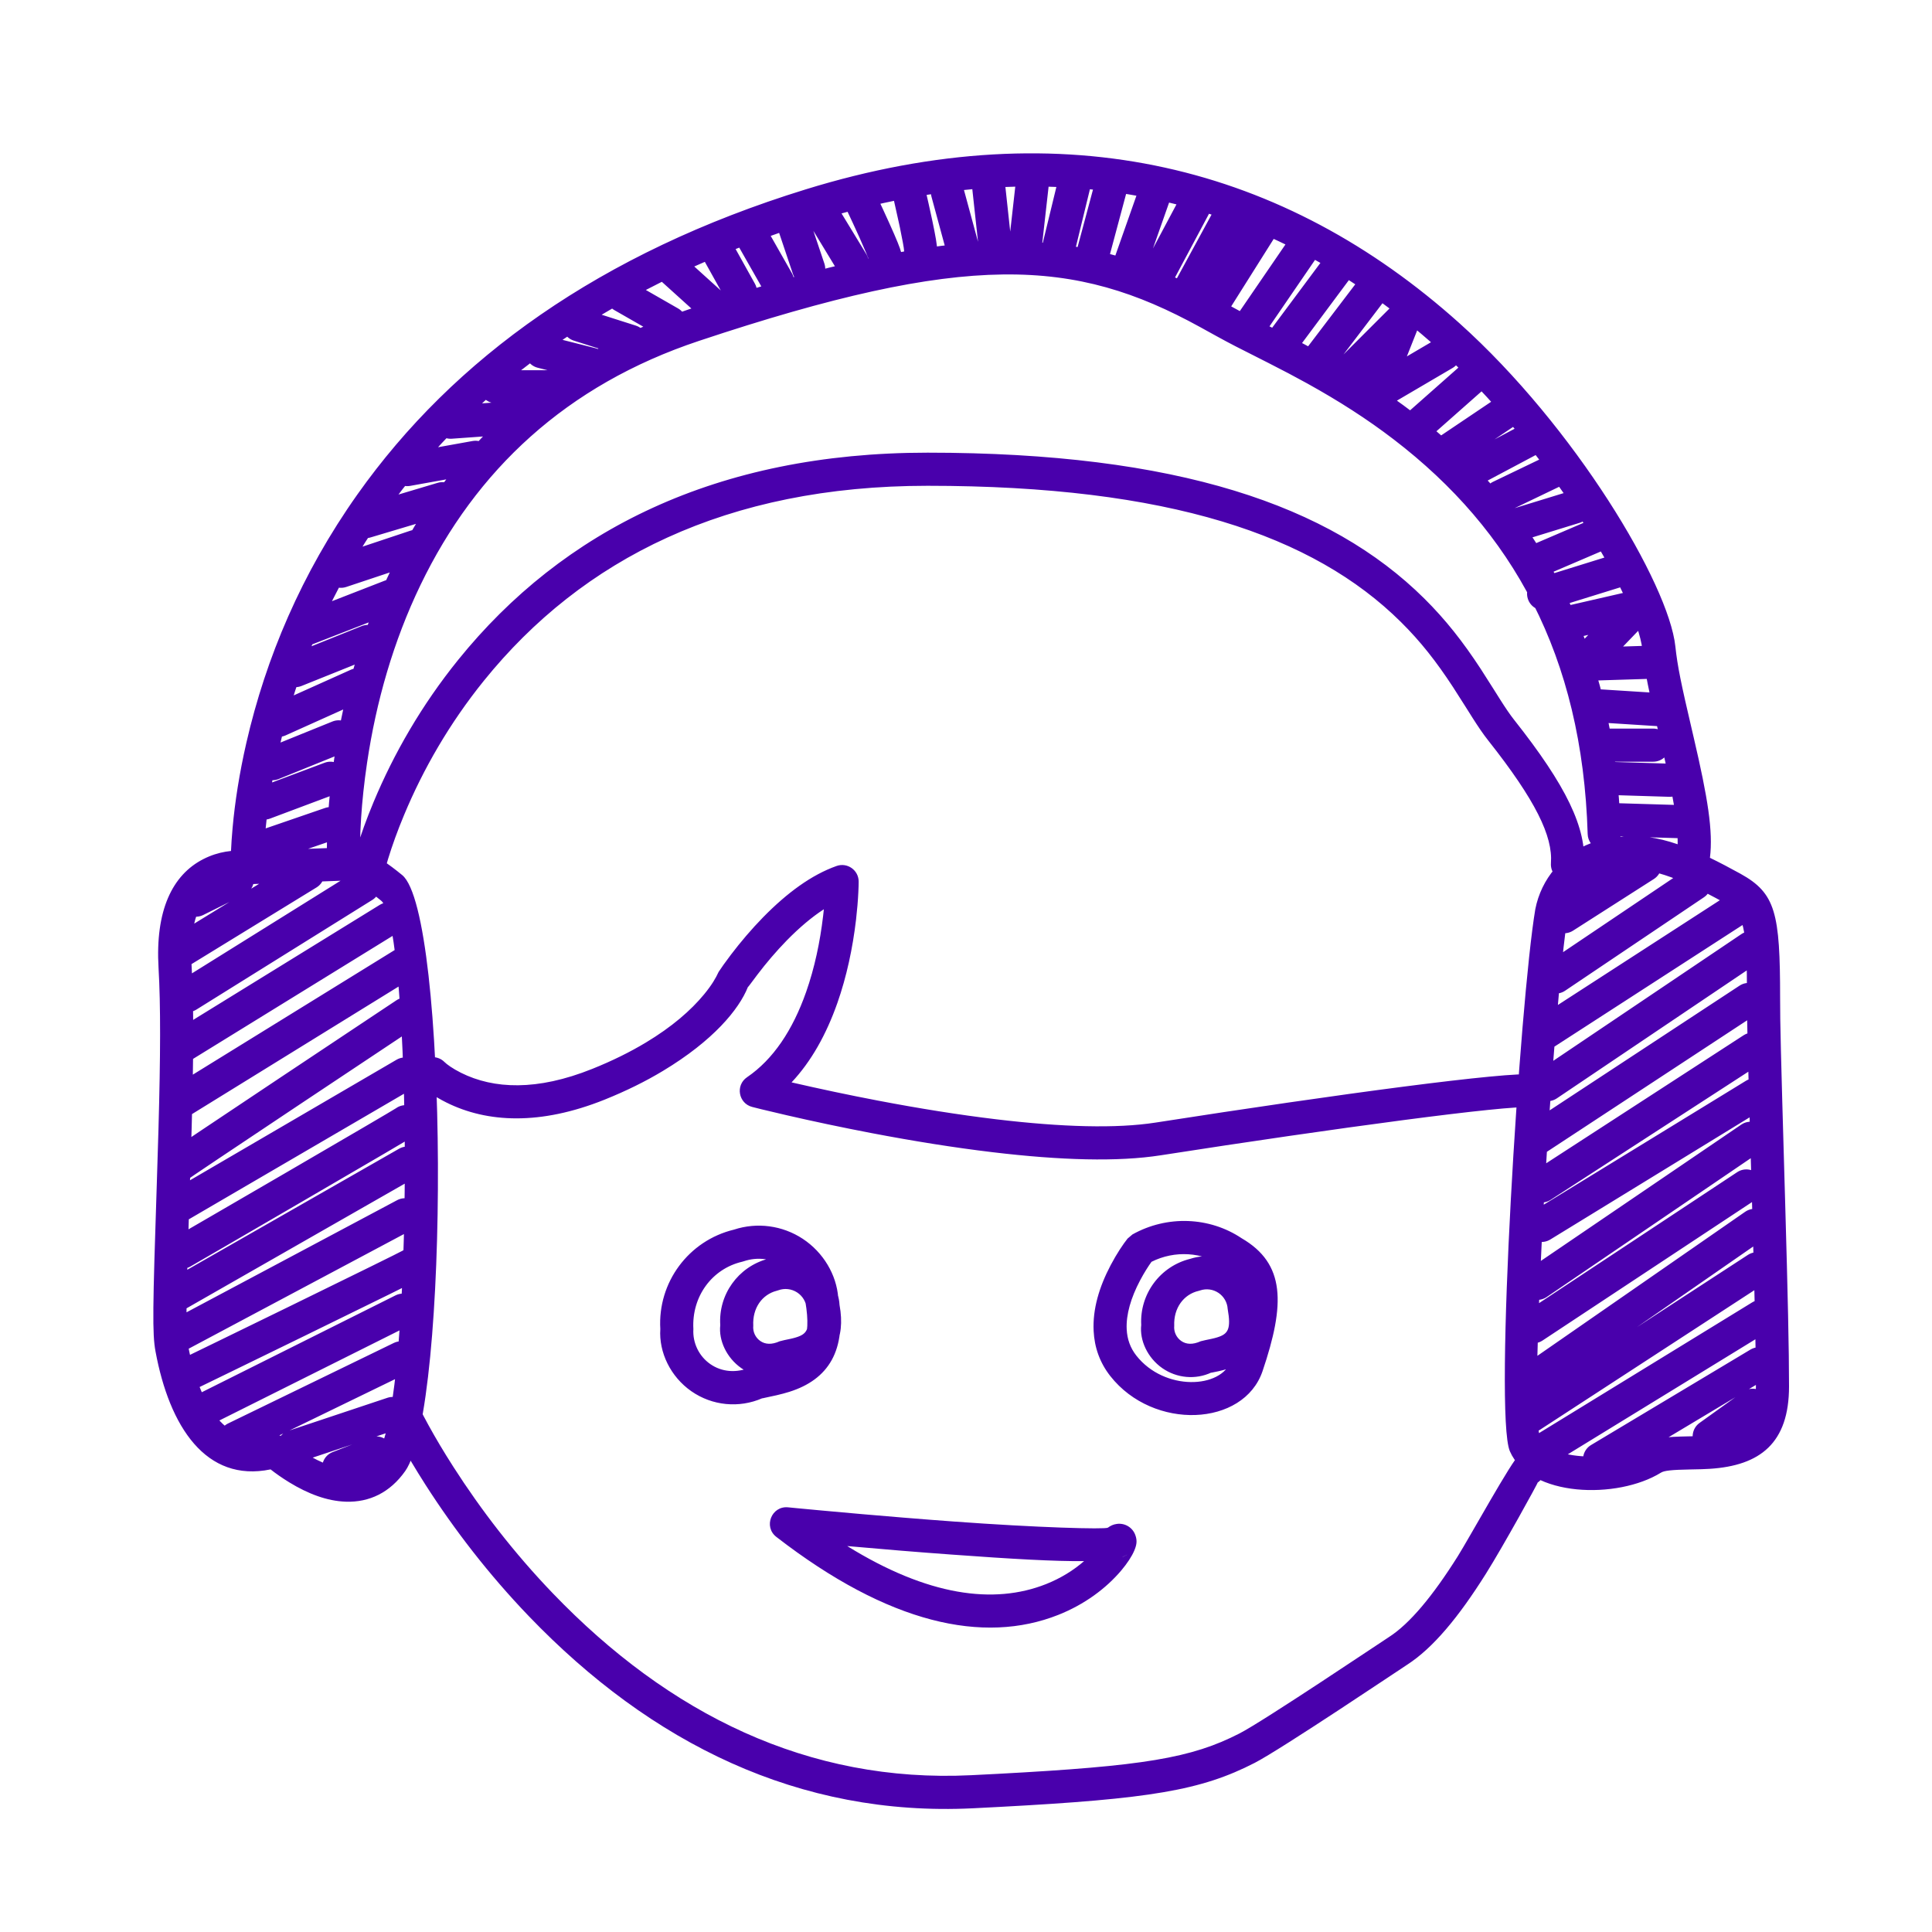 <?xml version="1.0" encoding="UTF-8"?>
<svg width="63px" height="63px" viewBox="0 0 63 63" version="1.1" xmlns="http://www.w3.org/2000/svg" xmlns:xlink="http://www.w3.org/1999/xlink">
    <!-- Generator: Sketch 51.3 (57544) - http://www.bohemiancoding.com/sketch -->
    <title>ICON/tracktl_icon</title>
    <desc>Created with Sketch.</desc>
    <defs></defs>
    <g id="Symbols" stroke="none" stroke-width="1" fill="none" fill-rule="evenodd">
        <g id="ICON/tracktl_icon" fill="#4900AC" fill-rule="nonzero">
            <path d="M11.104,27.639 C11.556,27.518 12.193,27.776 13.116,28.536 C14.624,29.78 14.68,45.894 13.213,47.97 C12.719,48.67 12.045,48.993 11.279,48.968 C10.666,48.948 10.045,48.712 9.432,48.337 C9.192,48.19 8.986,48.043 8.823,47.915 C6.719,48.351 5.524,46.526 5.07,44.063 C4.964,43.489 4.979,42.672 5.113,38.599 C5.137,37.867 5.154,37.334 5.168,36.806 C5.234,34.447 5.241,32.778 5.17,31.566 C5.06,29.699 5.611,28.532 6.635,28.012 C7.118,27.766 7.613,27.707 8.047,27.748 C8.063,27.75 8.077,27.751 8.09,27.753 L11.104,27.639 Z M11.462,28.65 C11.476,28.643 11.492,28.633 11.519,28.616 C11.503,28.626 11.488,28.636 11.472,28.646 L11.462,28.65 Z M11.227,28.715 L8.084,28.834 L7.972,28.826 C7.978,28.827 7.963,28.825 7.944,28.823 C7.697,28.8 7.398,28.835 7.124,28.974 C6.517,29.283 6.162,30.036 6.248,31.503 C6.321,32.755 6.315,34.448 6.248,36.836 C6.233,37.366 6.216,37.901 6.192,38.634 C6.066,42.461 6.049,43.417 6.132,43.867 C6.502,45.877 7.417,47.214 8.808,46.806 C8.989,46.753 9.184,46.798 9.324,46.925 C9.452,47.042 9.69,47.229 9.996,47.416 C10.464,47.702 10.921,47.876 11.314,47.889 C11.723,47.902 12.05,47.745 12.331,47.347 C13.501,45.691 13.447,30.209 12.429,29.37 C11.776,28.831 11.45,28.688 11.401,28.679 C11.346,28.7 11.287,28.713 11.227,28.715 Z M52.841,27.291 C53.434,27.215 54.03,27.299 54.706,27.53 C54.718,26.843 54.546,25.873 54.18,24.305 C54.152,24.185 54.152,24.185 54.124,24.066 C53.755,22.489 53.632,21.9 53.557,21.191 C53.372,19.458 50.455,14.559 46.864,11.339 C41.462,6.494 34.694,4.703 26.583,7.21 C20.12,9.207 15.537,12.508 12.535,16.749 C10.8,19.2 9.692,21.825 9.087,24.462 C8.711,26.1 8.591,27.423 8.603,28.263 C8.611,28.577 8.377,28.826 8.078,28.834 C7.78,28.842 7.532,28.607 7.524,28.309 C7.519,27.988 7.534,27.556 7.584,27.002 C7.661,26.148 7.806,25.214 8.034,24.22 C8.669,21.453 9.832,18.698 11.653,16.125 C14.794,11.689 19.574,8.245 26.264,6.178 C34.756,3.554 41.913,5.448 47.585,10.535 C51.36,13.92 54.415,19.05 54.631,21.076 C54.7,21.723 54.818,22.292 55.176,23.819 C55.204,23.939 55.204,23.939 55.232,24.06 C55.689,26.019 55.865,27.102 55.759,27.972 C56.07,28.122 56.399,28.296 56.753,28.491 C57.902,29.127 58.047,29.767 58.047,32.549 C58.047,33.409 58.069,34.253 58.192,38.526 C58.202,38.871 58.202,38.871 58.212,39.216 C58.298,42.221 58.338,44.014 58.338,45.207 C58.338,47.057 57.399,47.794 55.744,47.897 C55.564,47.908 55.428,47.912 55.116,47.917 C54.507,47.928 54.267,47.955 54.162,48.021 C52.744,48.899 49.887,48.827 49.235,47.323 C48.712,46.115 49.558,32.651 50.064,29.649 C50.259,28.648 50.957,27.846 51.873,27.497 C51.812,27.412 51.775,27.309 51.772,27.198 C51.598,21.359 49.31,17.29 45.45,14.331 C44.579,13.663 43.657,13.075 42.628,12.504 C42.234,12.286 41.842,12.08 41.372,11.841 C41.251,11.779 40.496,11.399 40.303,11.299 C40.106,11.198 39.906,11.091 39.655,10.953 C39.549,10.895 39.187,10.695 39.135,10.666 C35.024,8.404 31.541,8.202 22.793,11.116 C18.461,12.558 15.518,15.335 13.714,19.071 C12.827,20.91 12.265,22.883 11.969,24.878 C11.776,26.18 11.722,27.281 11.743,28.071 C11.745,28.148 11.745,28.148 11.746,28.159 C11.76,28.457 11.531,28.71 11.233,28.725 C10.935,28.74 10.682,28.511 10.667,28.213 C10.666,28.19 10.666,28.19 10.663,28.099 C10.641,27.251 10.698,26.087 10.901,24.72 C11.212,22.623 11.803,20.547 12.741,18.602 C14.667,14.614 17.829,11.631 22.451,10.091 C31.474,7.086 35.269,7.305 39.656,9.72 C39.709,9.749 40.07,9.949 40.175,10.006 C40.418,10.14 40.61,10.243 40.798,10.339 C40.985,10.436 41.737,10.814 41.862,10.878 C42.342,11.123 42.745,11.335 43.151,11.56 C44.224,12.154 45.189,12.771 46.107,13.474 C50.214,16.622 52.667,20.985 52.851,27.166 C52.853,27.209 52.849,27.251 52.841,27.291 Z M52.852,28.382 L52.789,28.39 C51.966,28.443 51.282,29.045 51.127,29.842 C50.665,32.58 49.824,45.966 50.226,46.893 C50.545,47.629 52.656,47.683 53.594,47.102 C53.94,46.888 54.25,46.852 55.097,46.837 C55.393,46.832 55.519,46.829 55.677,46.819 C56.82,46.748 57.258,46.404 57.258,45.207 C57.258,44.028 57.218,42.241 57.132,39.247 C57.123,38.902 57.123,38.902 57.113,38.558 C56.988,34.261 56.967,33.425 56.967,32.549 C56.967,30.18 56.879,29.795 56.23,29.436 C54.704,28.592 53.695,28.227 52.852,28.382 Z M47.981,23.35 C47.985,23.357 47.989,23.364 47.994,23.371 C47.99,23.365 47.986,23.358 47.981,23.35 Z M47.975,23.34 C47.977,23.344 47.979,23.347 47.981,23.35 C47.978,23.347 47.977,23.343 47.975,23.34 Z M47.379,22.402 C46.841,21.579 46.325,20.919 45.68,20.281 C42.832,17.459 38.116,15.841 30.247,15.841 C23.7,15.841 18.99,18.223 15.78,22.196 C14.656,23.588 13.8,25.081 13.178,26.572 C12.96,27.093 12.788,27.576 12.655,28.008 C12.577,28.263 12.531,28.441 12.511,28.53 C12.446,28.821 12.158,29.005 11.867,28.94 C11.575,28.875 11.392,28.587 11.457,28.296 C11.482,28.18 11.536,27.974 11.623,27.691 C11.765,27.227 11.949,26.711 12.181,26.156 C12.841,24.575 13.748,22.994 14.94,21.518 C18.349,17.297 23.365,14.761 30.247,14.761 C38.381,14.761 43.372,16.473 46.441,19.514 C47.145,20.212 47.706,20.929 48.283,21.81 C48.439,22.049 49.023,22.977 48.904,22.789 C49.102,23.101 49.241,23.305 49.373,23.472 C51.076,25.624 51.743,27.005 51.651,28.227 C51.629,28.524 51.37,28.747 51.072,28.725 C50.775,28.702 50.552,28.443 50.574,28.146 C50.64,27.271 50.074,26.098 48.53,24.147 C48.366,23.94 48.211,23.712 47.994,23.371 C48.094,23.528 47.528,22.629 47.379,22.402 Z M48.904,22.789 C48.899,22.782 48.894,22.773 48.887,22.763 C48.892,22.77 48.896,22.777 48.901,22.784 L48.904,22.789 Z M25.656,30.666 C25.31,31.021 24.986,31.402 24.696,31.784 C24.523,32.011 24.4,32.187 24.387,32.188 C24.098,32.912 23.261,33.933 21.616,34.922 C21.052,35.262 20.419,35.575 19.713,35.859 C17.62,36.698 15.887,36.615 14.554,35.95 C14.156,35.752 13.882,35.546 13.73,35.394 C13.519,35.183 13.519,34.841 13.73,34.63 C13.94,34.419 14.282,34.419 14.493,34.63 C14.568,34.705 14.75,34.841 15.036,34.984 C16.096,35.512 17.506,35.58 19.31,34.856 C19.964,34.594 20.545,34.306 21.059,33.997 C21.906,33.488 22.529,32.949 22.965,32.418 C23.214,32.114 23.342,31.892 23.433,31.693 C23.509,31.576 23.646,31.38 23.836,31.13 C24.152,30.715 24.504,30.3 24.884,29.911 C25.666,29.113 26.467,28.525 27.281,28.238 C27.632,28.115 28,28.375 28,28.748 C28,28.816 27.998,28.935 27.989,29.1 C27.976,29.37 27.951,29.67 27.914,29.992 C27.805,30.915 27.61,31.839 27.305,32.708 C26.943,33.735 26.453,34.612 25.812,35.295 C26.742,35.509 27.669,35.706 28.633,35.89 C29.968,36.145 31.267,36.353 32.488,36.499 C34.628,36.755 36.405,36.805 37.681,36.606 C43.662,35.673 49.174,34.935 50.012,35.037 C50.308,35.073 50.519,35.343 50.483,35.639 C50.446,35.935 50.177,36.146 49.881,36.109 C49.203,36.027 43.55,36.784 37.847,37.673 C36.454,37.89 34.59,37.838 32.359,37.571 C31.112,37.422 29.789,37.21 28.431,36.951 C27.452,36.764 26.512,36.564 25.643,36.364 C25.339,36.294 25.066,36.229 24.827,36.171 C24.683,36.135 24.582,36.11 24.529,36.096 C24.079,35.981 23.975,35.388 24.36,35.127 C25.214,34.546 25.85,33.589 26.286,32.349 C26.562,31.564 26.741,30.716 26.841,29.866 C26.85,29.792 26.858,29.719 26.865,29.65 C26.468,29.907 26.062,30.252 25.656,30.666 Z M12.739,46.446 C12.61,46.177 12.723,45.854 12.992,45.725 C13.26,45.596 13.583,45.709 13.712,45.978 C13.754,46.065 13.842,46.235 13.975,46.477 C14.199,46.885 14.469,47.341 14.784,47.832 C15.685,49.238 16.766,50.644 18.026,51.955 C21.81,55.894 26.355,58.148 31.667,57.887 C31.975,57.872 32.263,57.857 32.534,57.843 C37.298,57.588 38.851,57.33 40.419,56.525 C41.202,56.123 45.041,53.543 45.292,53.382 C45.971,52.947 46.725,52.037 47.536,50.748 C47.908,50.156 49.314,47.6 49.536,47.449 C49.783,47.282 50.118,47.347 50.286,47.594 C50.453,47.84 50.388,48.176 50.141,48.344 C50.171,48.323 49.021,50.416 48.45,51.323 C47.56,52.738 46.723,53.748 45.875,54.291 C45.684,54.414 41.762,57.05 40.912,57.486 C39.166,58.383 37.503,58.659 32.592,58.921 C32.319,58.936 32.03,58.95 31.721,58.966 C26.058,59.244 21.23,56.849 17.247,52.704 C15.935,51.338 14.811,49.877 13.874,48.415 C13.546,47.902 13.264,47.426 13.028,46.997 C12.886,46.738 12.789,46.55 12.739,46.446 Z M26.177,40.396 C26.848,40.839 27.278,41.566 27.334,42.319 C27.629,44.044 27.003,44.988 25.738,45.386 C25.609,45.427 25.477,45.461 25.324,45.497 C25.243,45.515 24.997,45.568 24.978,45.572 C24.897,45.59 24.839,45.604 24.859,45.594 C24.1,45.926 23.224,45.84 22.545,45.367 C21.865,44.893 21.482,44.1 21.532,43.338 C21.442,41.818 22.454,40.454 23.932,40.097 C24.686,39.849 25.513,39.959 26.177,40.396 Z M24.254,41.128 L24.202,41.143 C23.223,41.371 22.551,42.271 22.61,43.339 C22.583,43.79 22.792,44.223 23.162,44.481 C23.533,44.739 24.011,44.786 24.492,44.58 C24.565,44.559 24.643,44.54 24.744,44.518 C24.769,44.512 25.011,44.46 25.083,44.444 C25.211,44.415 25.316,44.387 25.413,44.356 C26.179,44.115 26.47,43.676 26.263,42.452 C26.227,41.983 25.976,41.557 25.583,41.298 C25.19,41.039 24.699,40.977 24.254,41.128 Z M26.585,41.241 C27.053,41.547 27.349,42.056 27.376,42.551 C27.585,43.697 27.147,44.37 26.289,44.639 C26.204,44.666 26.118,44.688 26.019,44.71 C25.968,44.721 25.901,44.735 25.808,44.755 C25.767,44.764 25.738,44.771 25.805,44.743 C25.277,44.998 24.653,44.948 24.172,44.612 C23.692,44.276 23.43,43.706 23.487,43.212 C23.421,42.214 24.07,41.311 25.033,41.051 C25.551,40.87 26.125,40.94 26.585,41.241 Z M25.378,42.075 L25.326,42.091 C24.853,42.212 24.533,42.653 24.563,43.23 C24.544,43.425 24.631,43.615 24.791,43.727 C24.951,43.839 25.16,43.856 25.425,43.737 C25.471,43.724 25.519,43.712 25.579,43.699 C25.684,43.677 25.741,43.665 25.784,43.656 C25.855,43.64 25.913,43.625 25.966,43.608 C26.318,43.498 26.422,43.338 26.306,42.681 C26.292,42.463 26.177,42.264 25.994,42.145 C25.811,42.026 25.583,41.999 25.378,42.075 Z M40.335,41.262 C40.79,41.567 41.077,42.067 41.103,42.551 C41.314,43.705 40.872,44.378 40.006,44.644 C39.923,44.669 39.84,44.69 39.743,44.712 C39.693,44.723 39.628,44.736 39.536,44.755 C39.502,44.762 39.476,44.768 39.501,44.756 C38.988,44.997 38.374,44.944 37.899,44.612 C37.419,44.276 37.157,43.706 37.214,43.206 C37.16,42.194 37.833,41.288 38.815,41.048 C39.327,40.883 39.887,40.961 40.335,41.262 Z M39.501,44.756 C39.508,44.753 39.518,44.749 39.532,44.743 C39.526,44.746 39.519,44.75 39.512,44.753 L39.501,44.756 Z M39.136,42.079 L39.085,42.094 C38.6,42.206 38.266,42.651 38.29,43.23 C38.271,43.425 38.358,43.615 38.518,43.727 C38.678,43.839 38.887,43.856 39.155,43.736 C39.202,43.723 39.25,43.712 39.31,43.699 C39.413,43.678 39.468,43.666 39.51,43.657 C39.581,43.641 39.638,43.627 39.689,43.611 C40.046,43.501 40.15,43.344 40.033,42.681 C40.02,42.47 39.909,42.277 39.733,42.159 C39.557,42.041 39.336,42.011 39.136,42.079 Z M36.769,40.388 L36.927,40.254 C38.055,39.622 39.441,39.677 40.487,40.377 C41.917,41.208 41.912,42.521 41.17,44.711 C40.555,46.524 37.611,46.659 36.205,44.871 C35.864,44.437 35.688,43.938 35.662,43.399 C35.627,42.692 35.842,41.968 36.217,41.256 C36.421,40.869 36.626,40.568 36.769,40.388 Z M37.173,41.759 C36.88,42.315 36.716,42.864 36.74,43.345 C36.756,43.668 36.856,43.952 37.054,44.204 C37.972,45.371 39.834,45.286 40.147,44.364 C40.732,42.638 40.735,41.77 39.915,41.293 C39.208,40.82 38.304,40.767 37.549,41.146 C37.447,41.287 37.31,41.499 37.173,41.759 Z M34.111,51.655 C34.592,51.464 35.011,51.202 35.35,50.906 C34.408,50.916 32.995,50.837 31.021,50.692 C30.493,50.654 29.942,50.611 29.375,50.565 C28.788,50.517 28.201,50.466 27.627,50.415 C30.25,52.04 32.407,52.331 34.111,51.655 Z M36.568,50.78 C36.641,50.762 36.709,50.728 36.765,50.687 C36.722,50.718 36.666,50.746 36.596,50.771 L36.568,50.78 Z M35.972,50.185 C35.98,50.171 35.986,50.157 35.991,50.146 C35.989,50.15 35.988,50.154 35.986,50.158 L35.972,50.185 Z M7.48,29.414 L6.629,29.836 C6.362,29.969 6.038,29.86 5.906,29.592 C5.773,29.325 5.882,29.001 6.149,28.869 L7.499,28.199 C7.767,28.067 8.091,28.176 8.223,28.443 C8.311,28.62 8.293,28.823 8.192,28.978 L9.757,28.017 C10.012,27.861 10.344,27.941 10.5,28.195 C10.656,28.45 10.576,28.782 10.322,28.938 L6.132,31.508 C5.877,31.664 5.545,31.585 5.389,31.33 C5.233,31.076 5.313,30.744 5.567,30.588 L7.48,29.414 Z M11.488,47.101 L9.735,47.685 C9.452,47.779 9.147,47.627 9.052,47.344 C8.978,47.12 9.058,46.881 9.235,46.745 L7.911,47.388 C7.642,47.519 7.319,47.407 7.189,47.139 C7.058,46.871 7.17,46.547 7.438,46.417 L12.839,43.793 C13.107,43.662 13.43,43.774 13.56,44.042 C13.691,44.311 13.579,44.634 13.311,44.764 L9.441,46.645 L12.634,45.58 C12.917,45.486 13.223,45.639 13.317,45.922 C13.411,46.205 13.258,46.511 12.975,46.605 L12.277,46.838 C12.488,46.843 12.686,46.973 12.768,47.182 C12.876,47.46 12.738,47.773 12.461,47.881 L11.24,48.356 C10.962,48.465 10.649,48.327 10.541,48.049 C10.433,47.771 10.57,47.458 10.848,47.35 L11.488,47.101 Z M25.997,49.181 C26.237,49.204 26.51,49.229 26.809,49.257 C27.664,49.336 28.563,49.415 29.463,49.488 C30.027,49.534 30.575,49.577 31.1,49.615 C33.811,49.814 36.044,49.876 36.127,49.815 C36.212,49.753 36.3,49.709 36.419,49.693 C36.675,49.658 36.928,49.801 37.021,50.055 C37.092,50.249 37.061,50.389 36.985,50.568 C36.907,50.751 36.759,50.978 36.566,51.207 C36.072,51.793 35.367,52.319 34.51,52.659 C32.074,53.625 28.979,52.954 25.315,50.116 C24.887,49.784 25.16,49.099 25.699,49.152 C25.752,49.157 25.752,49.157 25.997,49.181 Z M11.569,28.43 C11.822,28.272 12.155,28.349 12.312,28.602 C12.47,28.856 12.393,29.189 12.14,29.346 L6.405,32.921 C6.152,33.079 5.819,33.002 5.661,32.749 C5.503,32.496 5.581,32.162 5.834,32.005 L11.569,28.43 Z M12.381,29.508 C12.635,29.352 12.967,29.431 13.124,29.685 C13.28,29.939 13.201,30.271 12.948,30.428 L6.273,34.543 C6.019,34.699 5.687,34.62 5.53,34.366 C5.374,34.112 5.452,33.78 5.706,33.623 L12.381,29.508 Z M12.856,30.988 C13.11,30.832 13.442,30.91 13.599,31.164 C13.756,31.418 13.677,31.751 13.423,31.907 L6.198,36.368 C5.944,36.524 5.611,36.446 5.455,36.192 C5.298,35.938 5.377,35.605 5.63,35.449 L12.856,30.988 Z M12.927,32.618 C13.175,32.453 13.51,32.52 13.676,32.769 C13.841,33.017 13.773,33.352 13.525,33.517 C13.466,33.556 13.466,33.556 13.203,33.731 C12.852,33.965 12.852,33.965 12.354,34.296 C11.476,34.88 10.598,35.464 9.779,36.01 C7.593,37.467 6.169,38.421 6.068,38.498 C5.831,38.679 5.492,38.632 5.311,38.395 C5.131,38.158 5.177,37.819 5.415,37.638 C5.545,37.539 6.879,36.645 9.165,35.122 C10,34.566 10.878,33.981 11.756,33.397 C12.254,33.066 12.254,33.066 12.605,32.832 C12.868,32.657 12.868,32.657 12.927,32.618 Z M12.932,34.556 C13.19,34.406 13.52,34.493 13.671,34.75 C13.821,35.008 13.734,35.339 13.476,35.489 L6.186,39.744 C5.929,39.895 5.598,39.808 5.448,39.55 C5.297,39.293 5.384,38.962 5.642,38.811 L12.932,34.556 Z M12.91,36.14 C13.151,35.965 13.489,36.02 13.664,36.262 C13.838,36.503 13.784,36.841 13.542,37.016 C13.434,37.094 12.195,37.819 9.873,39.17 L9.854,39.181 C9.056,39.646 8.201,40.142 7.347,40.639 C6.862,40.92 6.862,40.92 6.52,41.118 C6.264,41.267 6.264,41.267 6.207,41.3 C5.949,41.45 5.618,41.362 5.469,41.104 C5.319,40.846 5.407,40.516 5.665,40.366 C5.722,40.333 5.722,40.333 5.978,40.184 C6.32,39.986 6.32,39.986 6.804,39.705 C7.659,39.209 8.514,38.712 9.311,38.248 L9.33,38.237 C11.396,37.035 12.85,36.183 12.91,36.14 Z M13.012,37.459 C13.271,37.311 13.601,37.401 13.749,37.66 C13.897,37.919 13.807,38.249 13.548,38.397 L5.988,42.717 C5.729,42.865 5.399,42.775 5.251,42.516 C5.103,42.257 5.193,41.927 5.452,41.779 L13.012,37.459 Z M12.95,39.136 C13.214,38.996 13.541,39.096 13.681,39.359 C13.821,39.622 13.721,39.949 13.458,40.089 L5.973,44.075 C5.71,44.215 5.383,44.115 5.243,43.852 C5.103,43.589 5.203,43.261 5.466,43.121 L12.95,39.136 Z M13.121,40.787 C13.373,40.628 13.707,40.703 13.866,40.955 C14.025,41.207 13.95,41.541 13.698,41.7 C13.581,41.774 12.354,42.378 10.028,43.514 L10.004,43.526 C9.206,43.916 8.351,44.333 7.496,44.749 C7.011,44.985 7.011,44.985 6.669,45.151 C6.412,45.276 6.412,45.276 6.355,45.304 C6.087,45.434 5.764,45.323 5.634,45.055 C5.503,44.786 5.615,44.463 5.883,44.333 C5.94,44.305 5.94,44.305 6.196,44.18 C6.538,44.014 6.538,44.014 7.023,43.778 C7.877,43.362 8.732,42.945 9.53,42.556 L9.554,42.544 C11.601,41.544 13.061,40.825 13.121,40.787 Z M12.898,42.24 C13.165,42.107 13.489,42.215 13.622,42.482 C13.756,42.748 13.648,43.073 13.381,43.206 L6.901,46.446 C6.634,46.58 6.31,46.471 6.176,46.205 C6.043,45.938 6.151,45.614 6.418,45.48 L12.898,42.24 Z M53.349,27.753 C53.601,27.592 53.934,27.666 54.095,27.917 C54.256,28.168 54.182,28.502 53.931,28.663 L51.296,30.347 C51.045,30.508 50.711,30.435 50.55,30.183 C50.389,29.932 50.463,29.598 50.714,29.438 L53.349,27.753 Z M54.959,28.364 C55.206,28.198 55.542,28.264 55.708,28.511 C55.875,28.758 55.809,29.094 55.562,29.26 L51.036,32.306 C50.789,32.473 50.453,32.407 50.287,32.16 C50.12,31.912 50.186,31.577 50.433,31.41 L54.959,28.364 Z M56.252,29.245 C56.503,29.083 56.837,29.154 56.999,29.405 C57.161,29.655 57.089,29.99 56.839,30.152 L50.693,34.126 C50.443,34.288 50.109,34.216 49.947,33.966 C49.785,33.715 49.856,33.381 50.107,33.219 L56.252,29.245 Z M56.784,30.46 C57.031,30.293 57.367,30.359 57.533,30.606 C57.7,30.853 57.634,31.189 57.387,31.356 L50.767,35.816 C50.519,35.983 50.184,35.917 50.017,35.67 C49.85,35.423 49.916,35.087 50.163,34.92 L56.784,30.46 Z M56.724,32.141 C56.973,31.977 57.308,32.047 57.472,32.296 C57.636,32.545 57.566,32.88 57.317,33.044 L50.427,37.569 C50.177,37.733 49.842,37.664 49.679,37.414 C49.515,37.165 49.584,36.83 49.834,36.666 L56.724,32.141 Z M56.856,33.759 C57.107,33.597 57.441,33.669 57.603,33.919 C57.766,34.169 57.694,34.503 57.444,34.666 L50.564,39.126 C50.314,39.288 49.98,39.217 49.817,38.967 C49.655,38.717 49.726,38.382 49.977,38.22 L56.856,33.759 Z M56.933,35.243 C57.187,35.087 57.52,35.167 57.675,35.421 C57.831,35.675 57.751,36.008 57.497,36.163 L50.553,40.419 C50.298,40.575 49.966,40.495 49.81,40.24 C49.654,39.986 49.734,39.654 49.988,39.498 L56.933,35.243 Z M56.782,36.671 C57.028,36.504 57.364,36.568 57.532,36.814 C57.7,37.061 57.636,37.397 57.389,37.564 L50.434,42.295 C50.187,42.463 49.851,42.399 49.684,42.152 C49.516,41.905 49.58,41.57 49.826,41.402 L56.782,36.671 Z M56.647,38.223 C56.896,38.058 57.231,38.126 57.396,38.375 C57.56,38.624 57.492,38.959 57.243,39.124 L50.298,43.714 C50.049,43.878 49.714,43.81 49.55,43.561 C49.386,43.312 49.454,42.977 49.703,42.813 L56.647,38.223 Z M56.907,39.515 C57.152,39.345 57.489,39.406 57.659,39.651 C57.829,39.896 57.768,40.232 57.523,40.402 L50.233,45.457 C49.987,45.626 49.651,45.566 49.481,45.32 C49.311,45.075 49.372,44.739 49.617,44.569 L56.907,39.515 Z M49.035,16.726 C48.797,16.778 48.544,16.662 48.434,16.432 C48.305,16.163 48.418,15.84 48.686,15.711 L50.371,14.901 C50.64,14.772 50.963,14.885 51.092,15.154 C51.221,15.423 51.108,15.745 50.839,15.875 L49.392,16.57 L51.192,16.017 C51.477,15.929 51.779,16.089 51.867,16.374 C51.954,16.659 51.794,16.961 51.509,17.049 L49.544,17.654 C49.259,17.741 48.956,17.581 48.869,17.296 C48.803,17.083 48.876,16.861 49.035,16.726 Z M47.525,15.134 C47.289,15.242 47.002,15.167 46.852,14.944 C46.686,14.697 46.752,14.361 46.999,14.195 L48.813,12.974 C49.061,12.808 49.397,12.873 49.563,13.121 C49.729,13.368 49.664,13.704 49.416,13.87 L48.734,14.329 L49.671,13.831 C49.935,13.691 50.262,13.791 50.402,14.054 C50.542,14.318 50.442,14.645 50.178,14.785 L48.288,15.789 C48.025,15.929 47.698,15.829 47.558,15.566 C47.484,15.427 47.477,15.271 47.525,15.134 Z M43.81,11.558 L45.428,9.941 C45.843,9.526 46.528,9.977 46.312,10.522 L45.876,11.622 L46.822,11.066 C47.079,10.915 47.41,11.002 47.561,11.259 C47.712,11.516 47.626,11.847 47.369,11.998 L45.068,13.348 C44.625,13.608 44.103,13.161 44.293,12.683 L44.356,12.524 C44.146,12.661 43.863,12.638 43.679,12.454 C43.53,12.306 43.486,12.092 43.547,11.905 L43.475,11.999 C43.294,12.237 42.956,12.283 42.718,12.102 C42.481,11.922 42.435,11.583 42.615,11.346 L44.365,9.045 C44.546,8.808 44.884,8.762 45.122,8.942 C45.359,9.123 45.405,9.462 45.225,9.699 L43.81,11.558 Z M39.064,9.913 C38.906,10.006 38.705,10.016 38.532,9.922 C38.27,9.78 38.173,9.452 38.315,9.19 L39.601,6.825 C39.743,6.563 40.071,6.466 40.333,6.608 C40.578,6.741 40.678,7.035 40.575,7.287 L40.633,7.194 C40.792,6.942 41.126,6.866 41.378,7.025 C41.631,7.184 41.706,7.518 41.547,7.77 L40.057,10.135 C39.898,10.388 39.564,10.463 39.312,10.304 C39.169,10.214 39.083,10.068 39.064,9.913 Z M37.17,9.061 C37.03,9.172 36.837,9.211 36.656,9.147 C36.374,9.048 36.227,8.74 36.326,8.458 L37.136,6.158 C37.235,5.877 37.543,5.729 37.824,5.828 C38.106,5.927 38.253,6.235 38.154,6.517 L37.596,8.104 L38.454,6.494 C38.594,6.23 38.921,6.131 39.184,6.271 C39.447,6.411 39.547,6.739 39.407,7.002 L38.186,9.291 C38.046,9.555 37.719,9.654 37.456,9.514 C37.281,9.421 37.179,9.245 37.17,9.061 Z M32.985,8.095 C32.953,8.335 32.76,8.532 32.508,8.559 C32.212,8.591 31.946,8.377 31.913,8.08 L31.91,8.047 C31.899,8.275 31.744,8.48 31.512,8.543 C31.224,8.621 30.927,8.451 30.849,8.164 L30.374,6.414 C30.296,6.126 30.466,5.83 30.753,5.751 C31.041,5.673 31.338,5.843 31.416,6.131 L31.891,7.881 C31.891,7.881 31.892,7.882 31.892,7.883 L31.708,6.19 C31.676,5.894 31.89,5.627 32.187,5.595 C32.483,5.563 32.75,5.777 32.782,6.074 L32.942,7.551 L33.123,5.942 C33.156,5.646 33.424,5.433 33.72,5.466 C34.016,5.499 34.23,5.766 34.196,6.063 L33.991,7.888 C33.958,8.184 33.691,8.398 33.394,8.364 C33.216,8.344 33.068,8.24 32.985,8.095 Z M26.305,7.002 C26.31,6.825 26.402,6.655 26.564,6.556 C26.819,6.401 27.151,6.482 27.306,6.737 L28.246,8.281 C28.401,8.536 28.32,8.868 28.065,9.023 C27.81,9.178 27.478,9.098 27.323,8.843 L26.523,7.527 L26.882,8.595 C26.977,8.878 26.824,9.184 26.542,9.279 C26.259,9.374 25.953,9.222 25.858,8.939 L25.383,7.524 C25.288,7.242 25.44,6.936 25.723,6.841 C25.938,6.768 26.166,6.839 26.305,7.002 Z M23.807,9.934 C23.822,10.081 23.777,10.232 23.671,10.35 C23.471,10.571 23.129,10.588 22.908,10.388 L21.558,9.168 C21.337,8.968 21.319,8.626 21.519,8.405 C21.719,8.184 22.061,8.167 22.282,8.367 L23.503,9.471 L22.993,8.555 C22.848,8.295 22.941,7.966 23.201,7.82 C23.462,7.675 23.791,7.769 23.936,8.029 L24.616,9.25 C24.762,9.51 24.668,9.839 24.408,9.984 C24.21,10.094 23.974,10.067 23.807,9.934 Z M17.853,12.072 L17.532,11.991 C17.243,11.918 17.068,11.624 17.141,11.335 C17.214,11.046 17.508,10.871 17.797,10.944 L19.417,11.354 C19.706,11.428 19.881,11.721 19.808,12.01 C19.735,12.299 19.441,12.474 19.152,12.401 L18.248,12.172 C18.385,12.27 18.475,12.431 18.475,12.612 C18.475,12.91 18.233,13.152 17.935,13.152 L16.906,13.152 C17.063,13.237 17.174,13.398 17.188,13.589 C17.209,13.886 16.986,14.145 16.688,14.166 L14.733,14.306 C14.436,14.328 14.177,14.104 14.156,13.806 C14.135,13.509 14.358,13.251 14.656,13.229 L16.024,13.131 C15.799,13.066 15.634,12.858 15.634,12.612 C15.634,12.314 15.876,12.072 16.174,12.072 L17.853,12.072 Z M57.032,45.296 C57.237,45.25 57.459,45.327 57.589,45.508 C57.763,45.75 57.707,46.088 57.465,46.262 L56.05,47.277 C55.808,47.451 55.471,47.395 55.297,47.153 C55.123,46.911 55.178,46.573 55.421,46.399 L56.587,45.562 L52.438,48.047 C52.182,48.2 51.85,48.117 51.697,47.861 C51.544,47.605 51.627,47.273 51.883,47.12 L57.078,44.009 C57.334,43.856 57.666,43.939 57.819,44.195 C57.972,44.451 57.889,44.783 57.633,44.936 L57.032,45.296 Z M56.996,40.921 C57.246,40.758 57.58,40.829 57.743,41.078 C57.906,41.328 57.835,41.663 57.585,41.826 L50.22,46.621 C49.97,46.784 49.635,46.713 49.472,46.463 C49.31,46.213 49.38,45.879 49.63,45.716 L56.996,40.921 Z M57.138,42.468 C57.392,42.312 57.725,42.392 57.881,42.646 C58.036,42.9 57.957,43.233 57.703,43.389 L50.553,47.774 C50.299,47.929 49.966,47.85 49.81,47.596 C49.654,47.341 49.734,47.009 49.988,46.853 L57.138,42.468 Z M10.599,26.347 C10.881,26.25 11.188,26.4 11.285,26.682 C11.382,26.964 11.232,27.271 10.95,27.368 L8.595,28.178 C8.313,28.275 8.006,28.125 7.909,27.843 C7.812,27.561 7.962,27.254 8.244,27.157 L10.599,26.347 Z M10.585,24.872 C10.864,24.768 11.175,24.909 11.28,25.188 C11.385,25.468 11.243,25.779 10.964,25.884 L8.804,26.694 C8.525,26.798 8.213,26.657 8.109,26.378 C8.004,26.098 8.145,25.787 8.425,25.682 L10.585,24.872 Z M10.841,23.527 C11.118,23.416 11.433,23.549 11.545,23.825 C11.657,24.102 11.523,24.417 11.247,24.529 L9.087,25.403 C8.81,25.515 8.496,25.382 8.384,25.106 C8.272,24.829 8.405,24.514 8.681,24.402 L10.841,23.527 Z M11.438,21.84 C11.71,21.718 12.03,21.839 12.152,22.111 C12.275,22.383 12.153,22.703 11.881,22.825 L9.311,23.981 C9.039,24.103 8.719,23.981 8.597,23.709 C8.475,23.437 8.596,23.118 8.868,22.995 L11.438,21.84 Z M11.793,20.416 C12.07,20.305 12.384,20.439 12.496,20.716 C12.607,20.993 12.473,21.307 12.196,21.419 L9.831,22.369 C9.554,22.48 9.239,22.346 9.128,22.069 C9.017,21.793 9.151,21.478 9.428,21.367 L11.793,20.416 Z M12.544,18.935 C12.822,18.827 13.135,18.964 13.243,19.242 C13.351,19.52 13.214,19.833 12.936,19.941 L10.16,21.021 C9.882,21.129 9.569,20.992 9.461,20.714 C9.353,20.436 9.49,20.123 9.768,20.015 L12.544,18.935 Z M13.379,17.306 C13.662,17.211 13.968,17.364 14.062,17.647 C14.156,17.93 14.004,18.236 13.721,18.33 L11.291,19.14 C11.008,19.235 10.702,19.082 10.607,18.799 C10.513,18.516 10.666,18.21 10.949,18.116 L13.379,17.306 Z M14.27,15.745 C14.556,15.66 14.857,15.822 14.942,16.108 C15.027,16.394 14.865,16.695 14.579,16.78 L12.084,17.525 C11.799,17.611 11.498,17.448 11.412,17.162 C11.327,16.877 11.489,16.576 11.775,16.49 L14.27,15.745 Z M15.409,14.381 C15.703,14.328 15.983,14.524 16.036,14.817 C16.089,15.111 15.894,15.391 15.6,15.444 L13.375,15.844 C13.082,15.896 12.801,15.701 12.748,15.408 C12.696,15.114 12.891,14.833 13.184,14.781 L15.409,14.381 Z M20.734,10.618 C21.018,10.709 21.175,11.012 21.085,11.296 C20.994,11.581 20.69,11.738 20.406,11.647 L18.71,11.107 C18.426,11.017 18.269,10.713 18.36,10.429 C18.45,10.145 18.754,9.988 19.038,10.078 L20.734,10.618 Z M22.113,10.059 C22.372,10.208 22.461,10.538 22.313,10.796 C22.164,11.055 21.834,11.145 21.576,10.996 L20.031,10.111 C19.773,9.962 19.683,9.632 19.831,9.374 C19.98,9.115 20.31,9.025 20.569,9.174 L22.113,10.059 Z M25.824,8.911 C25.971,9.17 25.881,9.5 25.621,9.647 C25.362,9.795 25.032,9.704 24.885,9.444 L24.075,8.019 C23.928,7.76 24.018,7.43 24.278,7.283 C24.537,7.135 24.867,7.226 25.014,7.485 L25.824,8.911 Z M29.39,8.242 C29.459,8.532 29.281,8.823 28.991,8.893 C28.701,8.962 28.409,8.784 28.339,8.494 C28.325,8.435 28.205,8.145 28.036,7.768 C28.022,7.737 28.022,7.737 28.008,7.705 C27.871,7.402 27.733,7.106 27.642,6.914 C27.514,6.644 27.63,6.322 27.899,6.195 C28.169,6.067 28.491,6.182 28.618,6.452 C28.712,6.65 28.852,6.95 28.992,7.261 C29.007,7.294 29.007,7.294 29.021,7.326 C29.23,7.791 29.352,8.086 29.39,8.242 Z M30.56,8.163 C30.56,8.461 30.318,8.703 30.02,8.703 C29.722,8.703 29.48,8.461 29.48,8.163 C29.48,8.111 29.426,7.808 29.345,7.42 C29.332,7.359 29.332,7.359 29.319,7.299 C29.255,7.001 29.191,6.718 29.149,6.536 C29.081,6.245 29.261,5.955 29.552,5.887 C29.842,5.819 30.133,6 30.2,6.29 C30.244,6.478 30.31,6.767 30.375,7.073 C30.389,7.135 30.389,7.135 30.402,7.198 C30.506,7.692 30.56,7.999 30.56,8.163 Z M35.059,8.15 C34.989,8.439 34.697,8.617 34.407,8.547 C34.117,8.476 33.939,8.184 34.01,7.895 L34.485,5.94 C34.556,5.65 34.848,5.472 35.137,5.543 C35.427,5.613 35.605,5.905 35.535,6.195 L35.059,8.15 Z M36.136,8.507 C36.059,8.795 35.763,8.966 35.475,8.889 C35.187,8.812 35.016,8.516 35.093,8.228 L35.709,5.928 C35.786,5.64 36.082,5.469 36.37,5.546 C36.658,5.623 36.829,5.919 36.752,6.207 L36.136,8.507 Z M41.266,10.833 C41.097,11.079 40.761,11.142 40.515,10.973 C40.269,10.805 40.206,10.469 40.375,10.223 L41.995,7.857 C42.163,7.611 42.499,7.548 42.746,7.717 C42.992,7.886 43.054,8.222 42.886,8.468 L41.266,10.833 Z M42.258,11.455 C42.08,11.694 41.742,11.744 41.502,11.566 C41.263,11.388 41.213,11.049 41.392,10.81 L43.152,8.445 C43.33,8.206 43.668,8.156 43.908,8.334 C44.147,8.512 44.196,8.85 44.018,9.09 L42.258,11.455 Z M46.643,14.237 C46.42,14.435 46.078,14.414 45.881,14.19 C45.683,13.967 45.704,13.626 45.927,13.428 L47.612,11.938 C47.836,11.74 48.177,11.761 48.375,11.984 C48.572,12.208 48.551,12.549 48.328,12.747 L46.643,14.237 Z M50.343,18.779 C50.069,18.896 49.751,18.769 49.634,18.495 C49.516,18.221 49.643,17.903 49.917,17.786 L51.807,16.976 C52.082,16.858 52.399,16.985 52.516,17.26 C52.634,17.534 52.507,17.851 52.233,17.969 L50.343,18.779 Z M50.495,19.878 C50.211,19.966 49.908,19.807 49.82,19.522 C49.731,19.238 49.89,18.935 50.175,18.847 L52.54,18.112 C52.825,18.024 53.128,18.183 53.216,18.468 C53.305,18.753 53.145,19.055 52.861,19.144 L50.495,19.878 Z M51.201,20.839 C50.911,20.906 50.621,20.724 50.554,20.433 C50.487,20.143 50.669,19.853 50.96,19.786 L53.314,19.246 C53.837,19.126 54.196,19.76 53.825,20.147 L52.927,21.082 L53.688,21.058 C53.986,21.049 54.235,21.283 54.245,21.581 C54.254,21.879 54.02,22.128 53.722,22.138 L51.637,22.203 C51.154,22.218 50.896,21.638 51.231,21.289 L51.793,20.703 L51.201,20.839 Z M52.051,23.552 C51.753,23.533 51.527,23.276 51.546,22.978 C51.565,22.681 51.822,22.455 52.119,22.474 L54.15,22.603 C54.447,22.622 54.673,22.879 54.654,23.177 C54.635,23.474 54.379,23.7 54.081,23.681 L52.051,23.552 Z M52.431,24.838 C52.132,24.838 51.891,24.596 51.891,24.298 C51.891,24 52.132,23.758 52.431,23.758 L53.91,23.758 C54.208,23.758 54.45,24 54.45,24.298 C54.45,24.596 54.208,24.838 53.91,24.838 L52.431,24.838 Z M52.338,25.918 C52.04,25.909 51.806,25.659 51.815,25.361 C51.824,25.063 52.074,24.829 52.372,24.838 L54.467,24.903 C54.765,24.912 54.999,25.161 54.99,25.46 C54.981,25.758 54.732,25.992 54.433,25.983 L52.338,25.918 Z M52.609,27.268 C52.311,27.259 52.076,27.01 52.085,26.712 C52.094,26.414 52.343,26.179 52.641,26.188 L54.801,26.253 C55.099,26.262 55.334,26.511 55.325,26.809 C55.316,27.107 55.067,27.342 54.769,27.333 L52.609,27.268 Z" id="Shape"></path>
        </g>
    </g>
</svg>